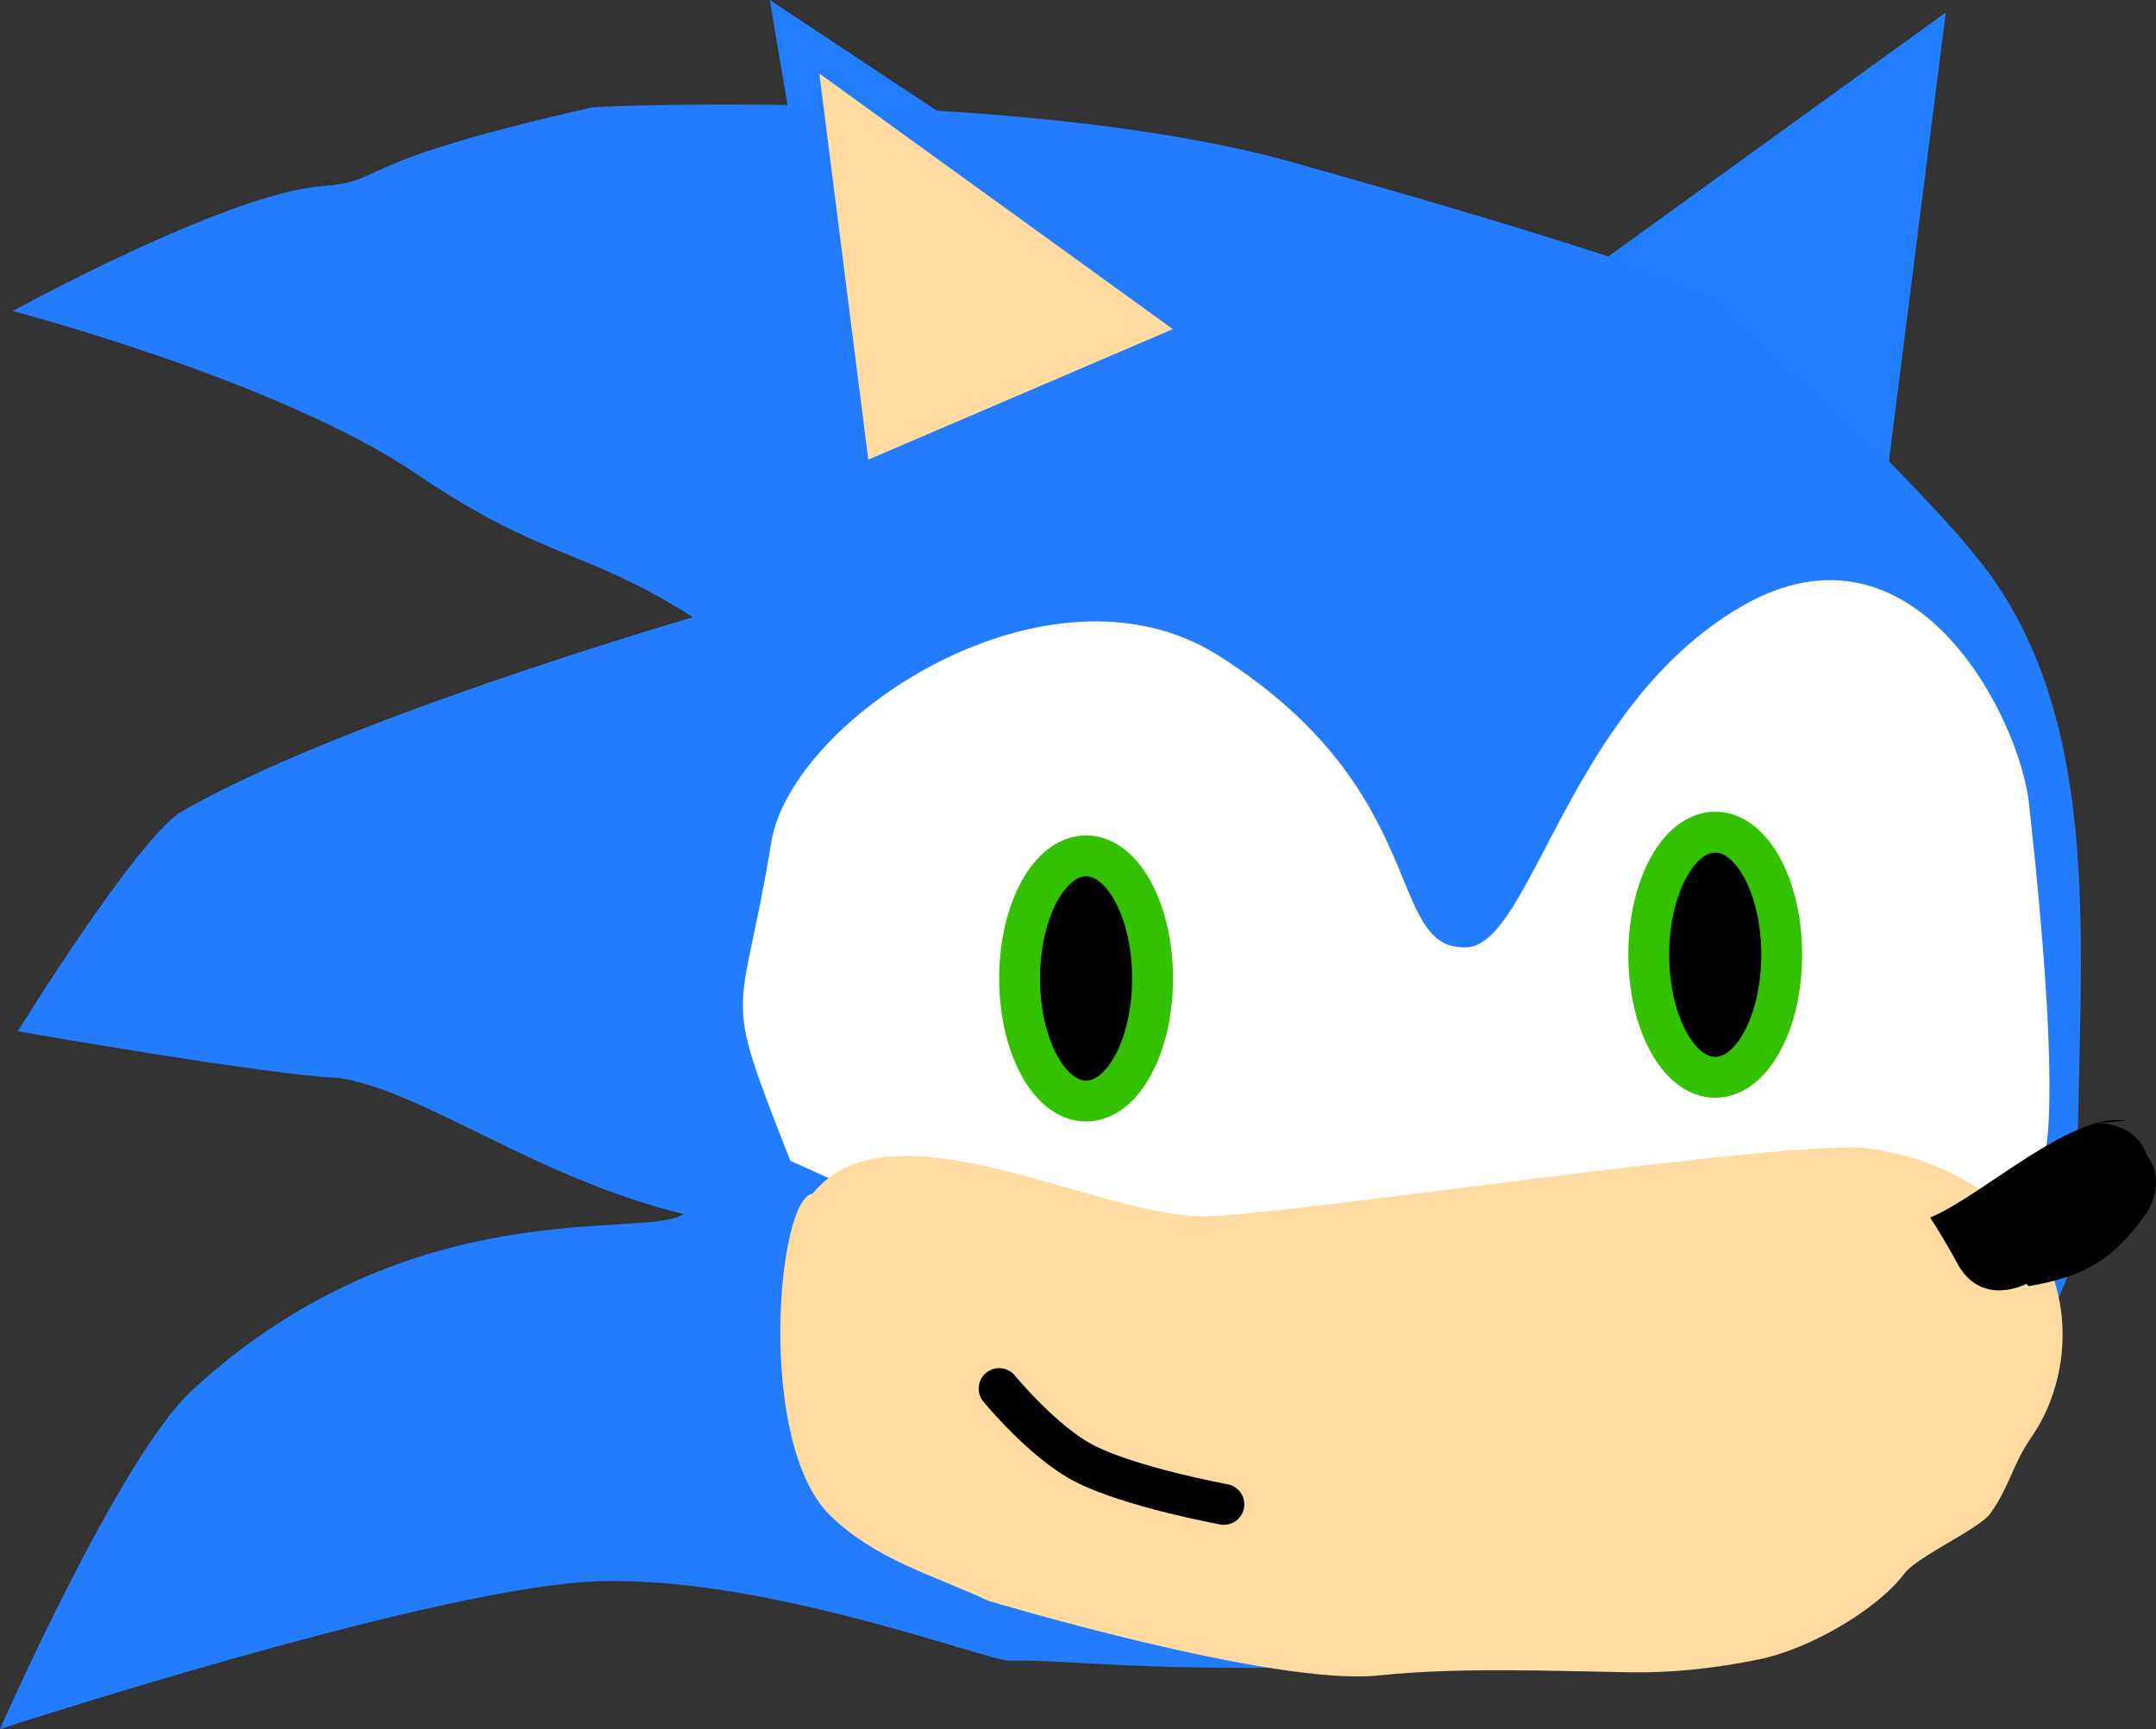 <svg version="1.1" xmlns="http://www.w3.org/2000/svg" xmlns:xlink="http://www.w3.org/1999/xlink" width="105.515" height="84.624"><rect width="100%" height="100%" fill="#333333" stroke="none"/><g transform="translate(-187.243,-137.688)"><g data-paper-data="{&quot;isPaintingLayer&quot;:true}" fill="none" fill-rule="nonzero" stroke="none" stroke-width="none" stroke-linecap="none" stroke-linejoin="miter" stroke-miterlimit="10" stroke-dasharray="" stroke-dashoffset="0" font-family="none" font-weight="none" font-size="none" text-anchor="none" style="mix-blend-mode: normal"><path d="M228.602,159.551l-3.686,-21.863l20.716,13.724z" data-paper-data="{&quot;origPos&quot;:null,&quot;origRot&quot;:0,&quot;index&quot;:null}" fill="#217eff" stroke="none" stroke-width="0" stroke-linecap="butt"/><path d="M262.333,152.858l20.137,-14.561l-2.788,21.996z" data-paper-data="{&quot;origPos&quot;:null}" fill="#217eff" stroke="none" stroke-width="0" stroke-linecap="butt"/><path d="M284.318,165.384c6.552,8.552 4.341,21.217 4.63,31.971c0.106,4.096 -4.235,8.644 -6.279,12.352c-4.604,8.355 -14.954,8.824 -23.809,9.299c-14.365,0.765 -18.913,-0.123 -22.212,-0.042c-1.1,0.027 -12.571,-4.404 -20.814,-3.845c-8.243,0.559 -28.592,7.193 -28.592,7.193c0,0 5.847,-13.302 9.398,-16.577c10.811,-9.969 22.285,-7.338 24.053,-8.628c-7.396,-1.819 -12.741,-6.065 -16.925,-6.668c-3.228,-0.103 -15.656,-2.276 -15.656,-2.276c0,0 5.879,-9.519 8.044,-10.769c7.636,-4.408 24.206,-9.269 25.004,-9.496c-5.367,-3.408 -7.276,-2.768 -13.505,-6.995c-6.776,-4.599 -19.793,-7.992 -19.793,-7.992c0,0 10.441,-5.736 15.106,-6.109c3.415,-0.273 0.899,-1.067 13.255,-3.859c0.403,-0.067 22.223,-0.986 35.161,2.942c0,0 15.688,4.35 19.818,6.299c0,0 9.631,8.67 13.115,13.199z" data-paper-data="{&quot;origPos&quot;:null}" fill="#227cfd" stroke="none" stroke-width="0.5" stroke-linecap="butt"/><path d="M229.874,196.22c-0.094,-0.001 -0.149,-0.006 -0.149,-0.006l-3.802,-1.713c-3.451,-8.784 -2.44,-6.394 -0.929,-15.61c0.987,-6.021 13.524,-14.395 21.88,-9.119c10.551,6.662 8.111,14.428 12.133,14.282c3.205,-0.116 4.968,-11.753 13.456,-16.679c8.488,-4.926 13.645,5.511 14.08,9.656c0.204,1.985 2.092,18.075 0.085,18.673c-3.179,0.947 -10.007,0.185 -11.098,0.19c-1.937,0.01 -3.785,-0.595 -5.737,-0.444c-2.824,0.218 -5.668,1.162 -8.496,1.506c-7.049,0.838 -14.519,0.989 -21.548,0.466c-2.02,-0.15 -3.966,0.21 -6.005,-0.079c-1.3,-0.216 -2.6,-0.431 -3.9,-0.647z" data-paper-data="{&quot;origPos&quot;:null}" fill="#ffffff" stroke="none" stroke-width="0.5" stroke-linecap="butt"/><path d="M246.167,197.222c3.84,-0.013 28.608,-3.813 32.498,-3.328c2.405,0.35 4.085,1.036 6.115,2.412c3.948,2.675 4.308,8.203 1.887,11.714c-0.959,1.391 -1.05,2.384 -2.016,3.742c-0.542,0.761 -3.626,2.128 -4.206,2.941c-1.336,1.779 -4.665,3.702 -7.114,4.201c-2.111,0.43 -4.19,0.666 -6.318,0.632c-3.97,-0.063 -8.344,-0.258 -12.304,0.155c-5.17,0.539 -19.112,-3.659 -19.112,-3.659c-2.763,-1.293 -5.435,-1.974 -7.695,-4.143c-3.663,-3.515 -2.63,-15.586 -0.887,-15.78c3.796,-4.727 13.915,1.131 19.152,1.113z" data-paper-data="{&quot;origPos&quot;:null}" fill="#ffdaa1" stroke="none" stroke-width="0.5" stroke-linecap="butt"/><path d="M283.022,199.501c-0.641,-1.2 -1.319,-2.223 -1.319,-2.223c2.437,-0.973 6.912,-5.192 9.558,-4.736l-1.441,0.118c0,0 1.917,-0.104 2.482,1.551c1.05,1.352 -0.041,2.89 -0.041,2.89c-1.545,2.18 -2.948,3.062 -5.731,3.536l-0.125,-0.109c0,0 -2.205,1.178 -3.383,-1.027z" data-paper-data="{&quot;origPos&quot;:null}" fill="#000000" stroke="none" stroke-width="0.5" stroke-linecap="butt"/><path d="M247.14,211.316c0,0 -4.558,-0.833 -6.835,-2.006c-2.016,-1.038 -4.165,-3.661 -4.165,-3.661" data-paper-data="{&quot;origPos&quot;:null}" fill="none" stroke="#000000" stroke-width="2" stroke-linecap="round"/><path d="M243.65,185.577c0,3.314 -1.456,6 -3.253,6c-1.797,0 -3.253,-2.686 -3.253,-6c0,-3.314 1.456,-6 3.253,-6c1.797,0 3.253,2.686 3.253,6z" data-paper-data="{&quot;origPos&quot;:null}" fill="#000000" stroke="#34c200" stroke-width="2" stroke-linecap="butt"/><path d="M274.44,184.416c0,3.314 -1.456,6 -3.253,6c-1.797,0 -3.253,-2.686 -3.253,-6c0,-3.314 1.456,-6 3.253,-6c1.797,0 3.253,2.686 3.253,6z" data-paper-data="{&quot;origPos&quot;:null}" fill="#000000" stroke="#34c200" stroke-width="2" stroke-linecap="butt"/><path d="M229.737,160.185l-2.396,-18.898l17.301,12.51z" data-paper-data="{&quot;origPos&quot;:null,&quot;index&quot;:null}" fill="#ffdaa1" stroke="none" stroke-width="0" stroke-linecap="butt"/></g></g></svg>